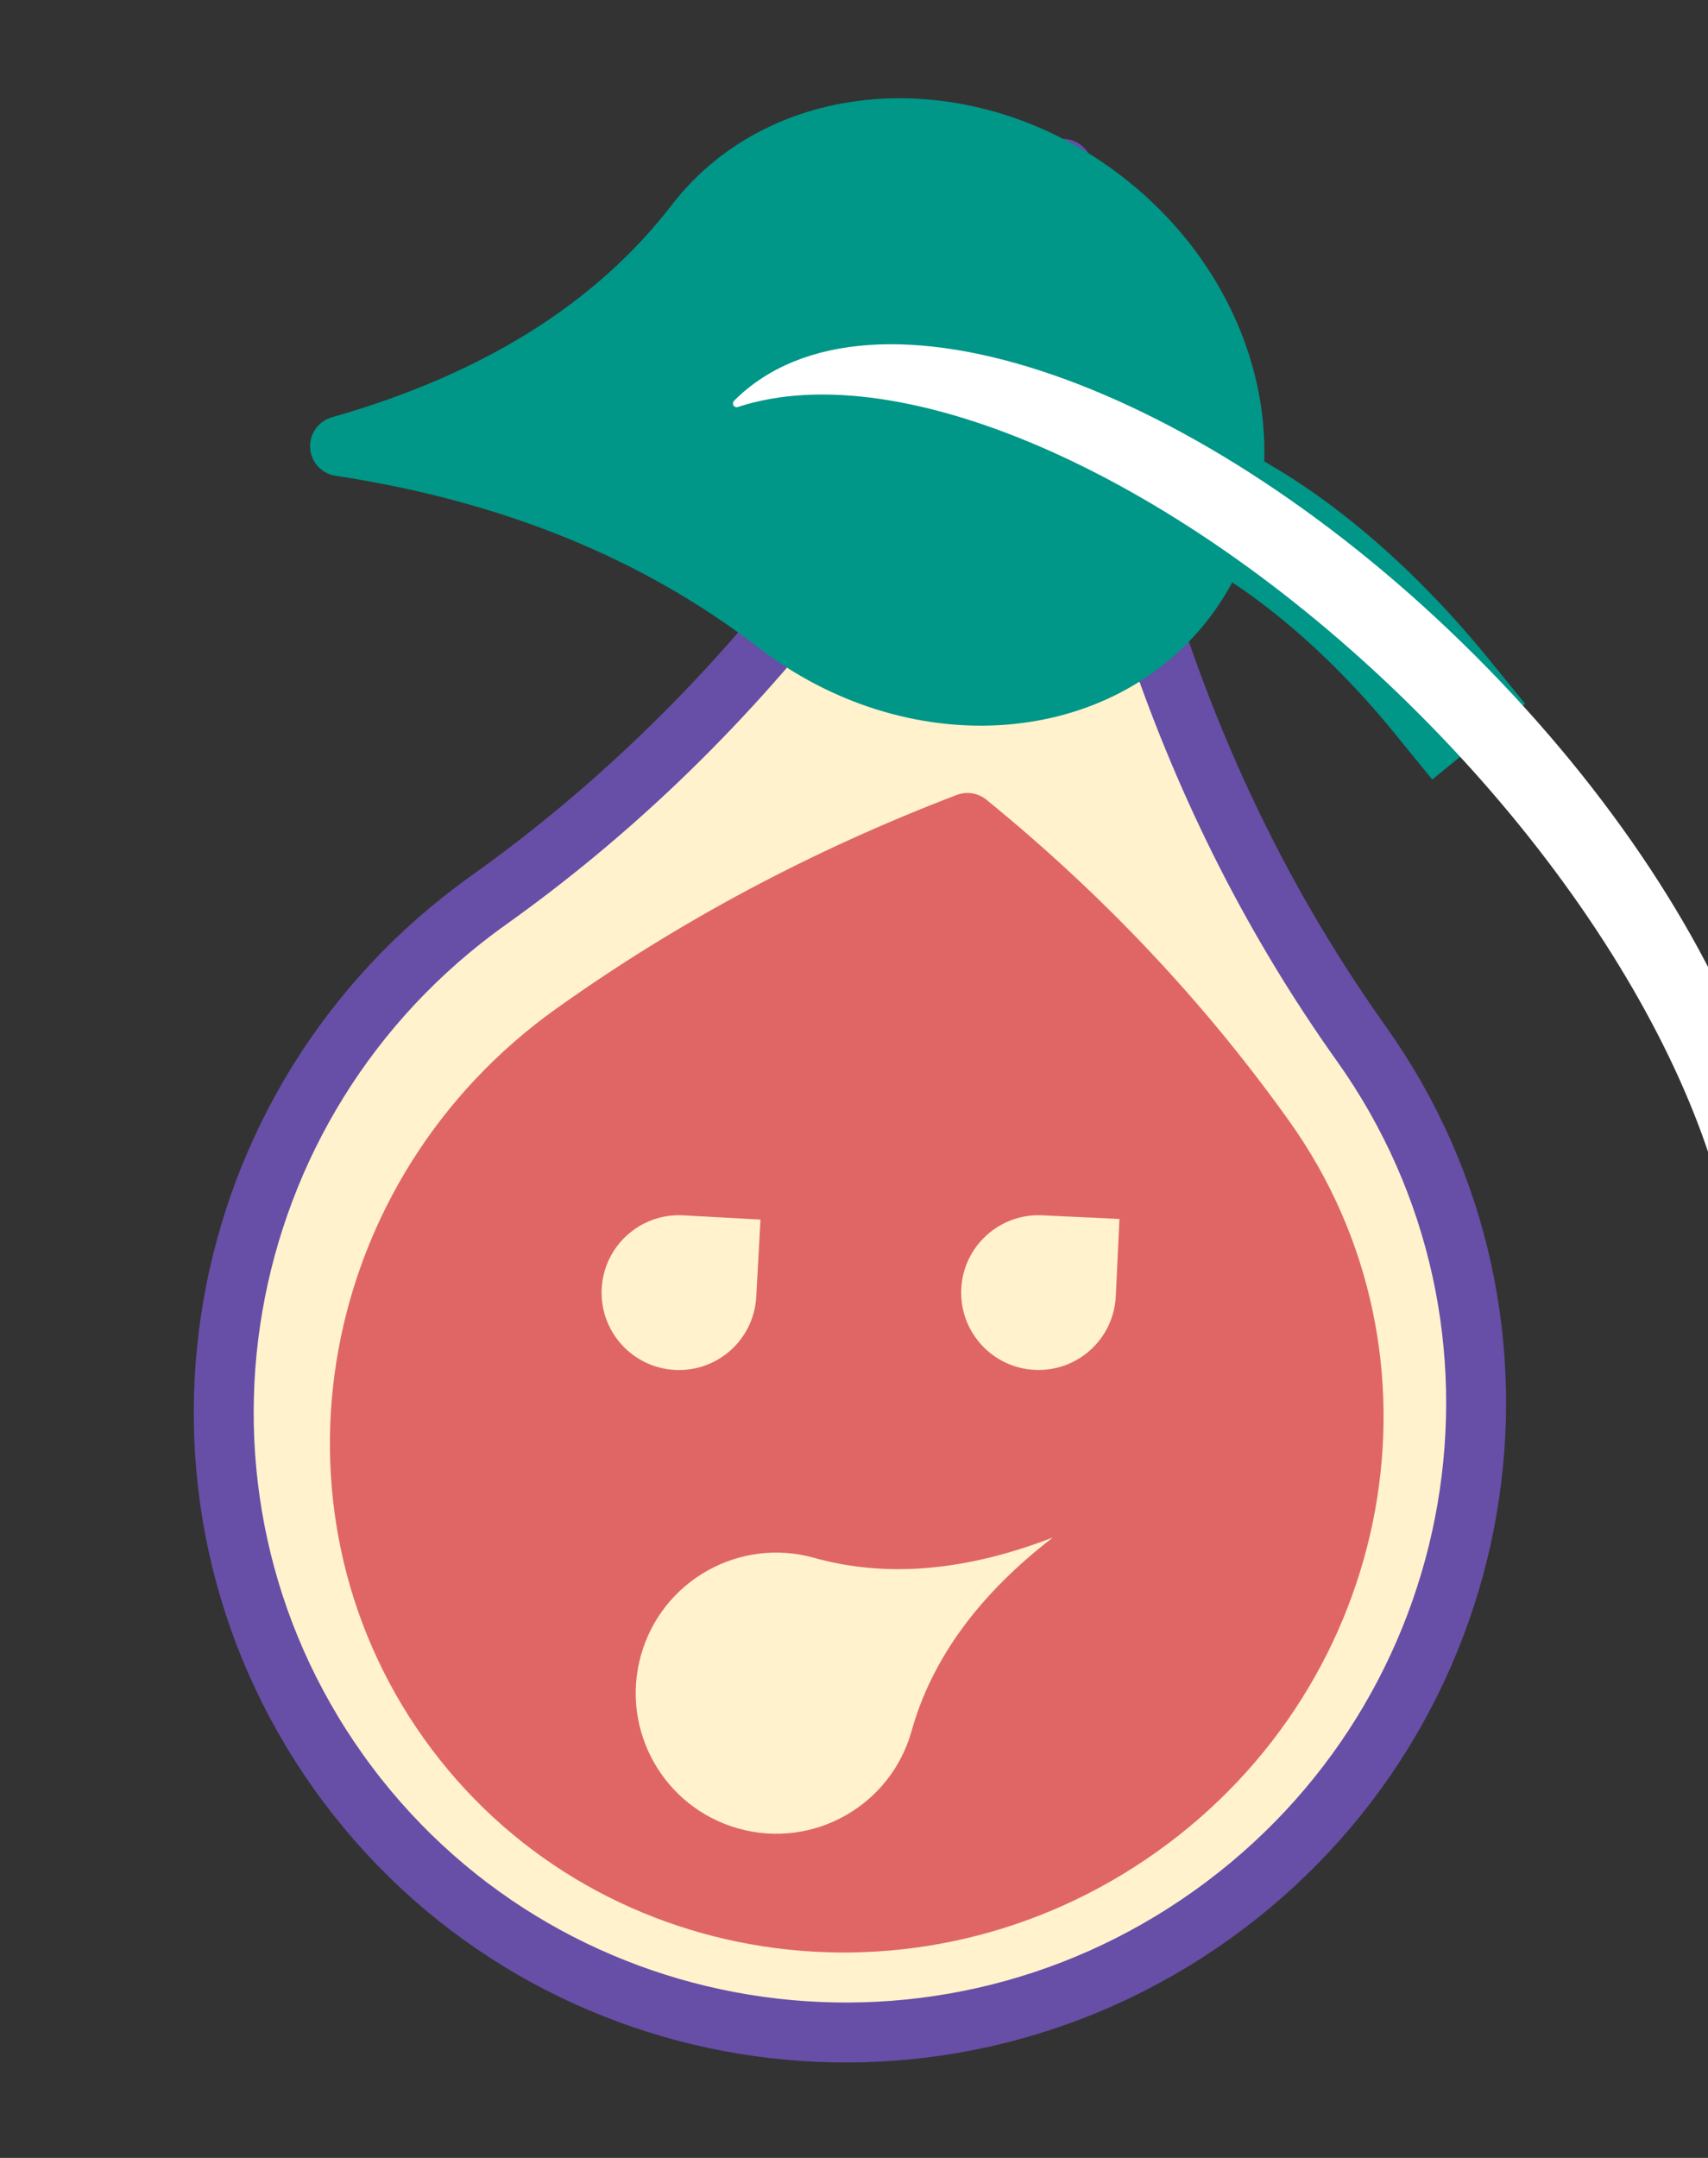 <svg version="1.1" viewBox="0.0 0.0 228.0 288.0" fill="none" stroke="none" stroke-linecap="square"
     stroke-miterlimit="10"
     xmlns="http://www.w3.org/2000/svg">
    <rect x="0.0" y="0.0" width="228.0" height="288.0" fill="#333333" stroke="none"/>
    <clipPath id="g10f8d56089d_0_1.0">
        <path d="m0 0l228.0 0l0 288.0l-228.0 0l0 -288.0z" clip-rule="nonzero"/>
    </clipPath>
    <g clip-path="url(#g10f8d56089d_0_1.0)">
        <path fill="#ffffff" fill-opacity="0.0" d="m0 0l228.0 0l0 288.0l-228.0 0z" fill-rule="evenodd"/>
        <path fill="#000000" fill-opacity="0.0"
              d="m192.335 92.78l0 0c-19.004 -23.318 -42.694 -35.466 -52.913 -27.134l34.409 42.22z"
              fill-rule="evenodd"/>
        <path fill="#000000" fill-opacity="0.0"
              d="m192.335 92.78l0 0c-19.004 -23.318 -42.694 -35.466 -52.913 -27.134"
              fill-rule="evenodd"/>
        <path stroke="#009688" stroke-width="16.0" stroke-linejoin="round" stroke-linecap="butt"
              d="m192.335 92.78l0 0c-19.004 -23.318 -42.694 -35.466 -52.913 -27.134"
              fill-rule="evenodd"/>
        <path fill="#fff2cc"
              d="m45.204 236.498l0 0c-26.649 -37.407 -17.695 -89.498 20 -116.346q48.498 -34.544 76.675 -97.615q5.542 68.604 39.829 116.733l0 0c26.649 37.408 17.695 89.498 -20.0 116.346l0 0c-37.695 26.849 -89.855 18.289 -116.504 -19.118z"
              fill-rule="evenodd"/>
        <path stroke="#674ea7" stroke-width="8.0" stroke-linejoin="round" stroke-linecap="butt"
              d="m45.204 236.498l0 0c-26.649 -37.407 -17.695 -89.498 20 -116.346q48.498 -34.544 76.675 -97.615q5.542 68.604 39.829 116.733l0 0c26.649 37.408 17.695 89.498 -20.0 116.346l0 0c-37.695 26.849 -89.855 18.289 -116.504 -19.118z"
              fill-rule="evenodd"/>
        <path fill="#e06666"
              d="m59.846 229.712l0 0c-20.856 -29.275 -13.354 -70.402 16.756 -91.858q24.047 -17.136 52.545 -28.024q23.082 18.801 39.739 42.181l0 0c20.856 29.275 13.354 70.402 -16.756 91.858l0 0c-30.11 21.456 -71.427 15.118 -92.283 -14.157z"
              fill-rule="evenodd"/>
        <path stroke="#e06666" stroke-width="8.0" stroke-linejoin="round" stroke-linecap="butt"
              d="m59.846 229.712l0 0c-20.856 -29.275 -13.354 -70.402 16.756 -91.858q24.047 -17.136 52.545 -28.024q23.082 18.801 39.739 42.181l0 0c20.856 29.275 13.354 70.402 -16.756 91.858l0 0c-30.11 21.456 -71.427 15.118 -92.283 -14.157z"
              fill-rule="evenodd"/>
        <path fill="#009688"
              d="m147.314 26.697l0 0c-18.038 -13.907 -42.427 -12.518 -54.472 3.102q-16.038 20.798 -47.449 29.744q34.282 5.205 58.299 23.721l0 0c18.038 13.907 42.427 12.518 54.472 -3.102l0 0c12.046 -15.621 7.188 -39.557 -10.85 -53.465z"
              fill-rule="evenodd"/>
        <path stroke="#009688" stroke-width="8.0" stroke-linejoin="round" stroke-linecap="butt"
              d="m147.314 26.697l0 0c-18.038 -13.907 -42.427 -12.518 -54.472 3.102q-16.038 20.798 -47.449 29.744q34.282 5.205 58.299 23.721l0 0c18.038 13.907 42.427 12.518 54.472 -3.102l0 0c12.046 -15.621 7.188 -39.557 -10.85 -53.465z"
              fill-rule="evenodd"/>
        <path fill="#ffffff"
              d="m230.684 186.192l0 0c17.725 -17.743 2.468 -61.753 -34.079 -98.299c-36.546 -36.546 -80.542 -51.79 -98.268 -34.047l0 0c22.259 -7.311 59.967 9.607 91.341 40.981c31.374 31.374 48.302 69.092 41.006 91.365z"
              fill-rule="evenodd"/>
        <path stroke="#ffffff" stroke-width="1.0" stroke-linejoin="round" stroke-linecap="butt"
              d="m230.684 186.192l0 0c17.725 -17.743 2.468 -61.753 -34.079 -98.299c-36.546 -36.546 -80.542 -51.79 -98.268 -34.047l0 0c22.259 -7.311 59.967 9.607 91.341 40.981c31.374 31.374 48.302 69.092 41.006 91.365z"
              fill-rule="evenodd"/>
        <path fill="#fff2cc"
              d="m80.321 171.949l0 0c0.313 -5.697 5.185 -10.061 10.882 -9.748q5.157 0.283 10.315 0.567q-0.283 5.157 -0.567 10.315l0 0c-0.313 5.697 -5.185 10.061 -10.882 9.748l0 0c-5.697 -0.313 -10.061 -5.185 -9.748 -10.882z"
              fill-rule="evenodd"/>
        <path fill="#fff2cc"
              d="m128.316 172.025l0 0c0.27 -5.697 5.106 -10.096 10.803 -9.827q5.157 0.244 10.315 0.488q-0.244 5.157 -0.488 10.315l0 0c-0.27 5.697 -5.106 10.096 -10.803 9.827l0 0c-5.697 -0.27 -10.096 -5.106 -9.827 -10.803z"
              fill-rule="evenodd"/>
        <path fill="#fff2cc"
              d="m85.558 220.918l0 0c2.792 -9.976 13.142 -15.8 23.118 -13.008q14.425 4.037 31.869 -2.713q-14.824 11.406 -18.861 25.831l0 0c-2.792 9.976 -13.142 15.8 -23.118 13.008l0 0c-9.976 -2.792 -15.8 -13.142 -13.008 -23.118z"
              fill-rule="evenodd"/>
    </g>
</svg>